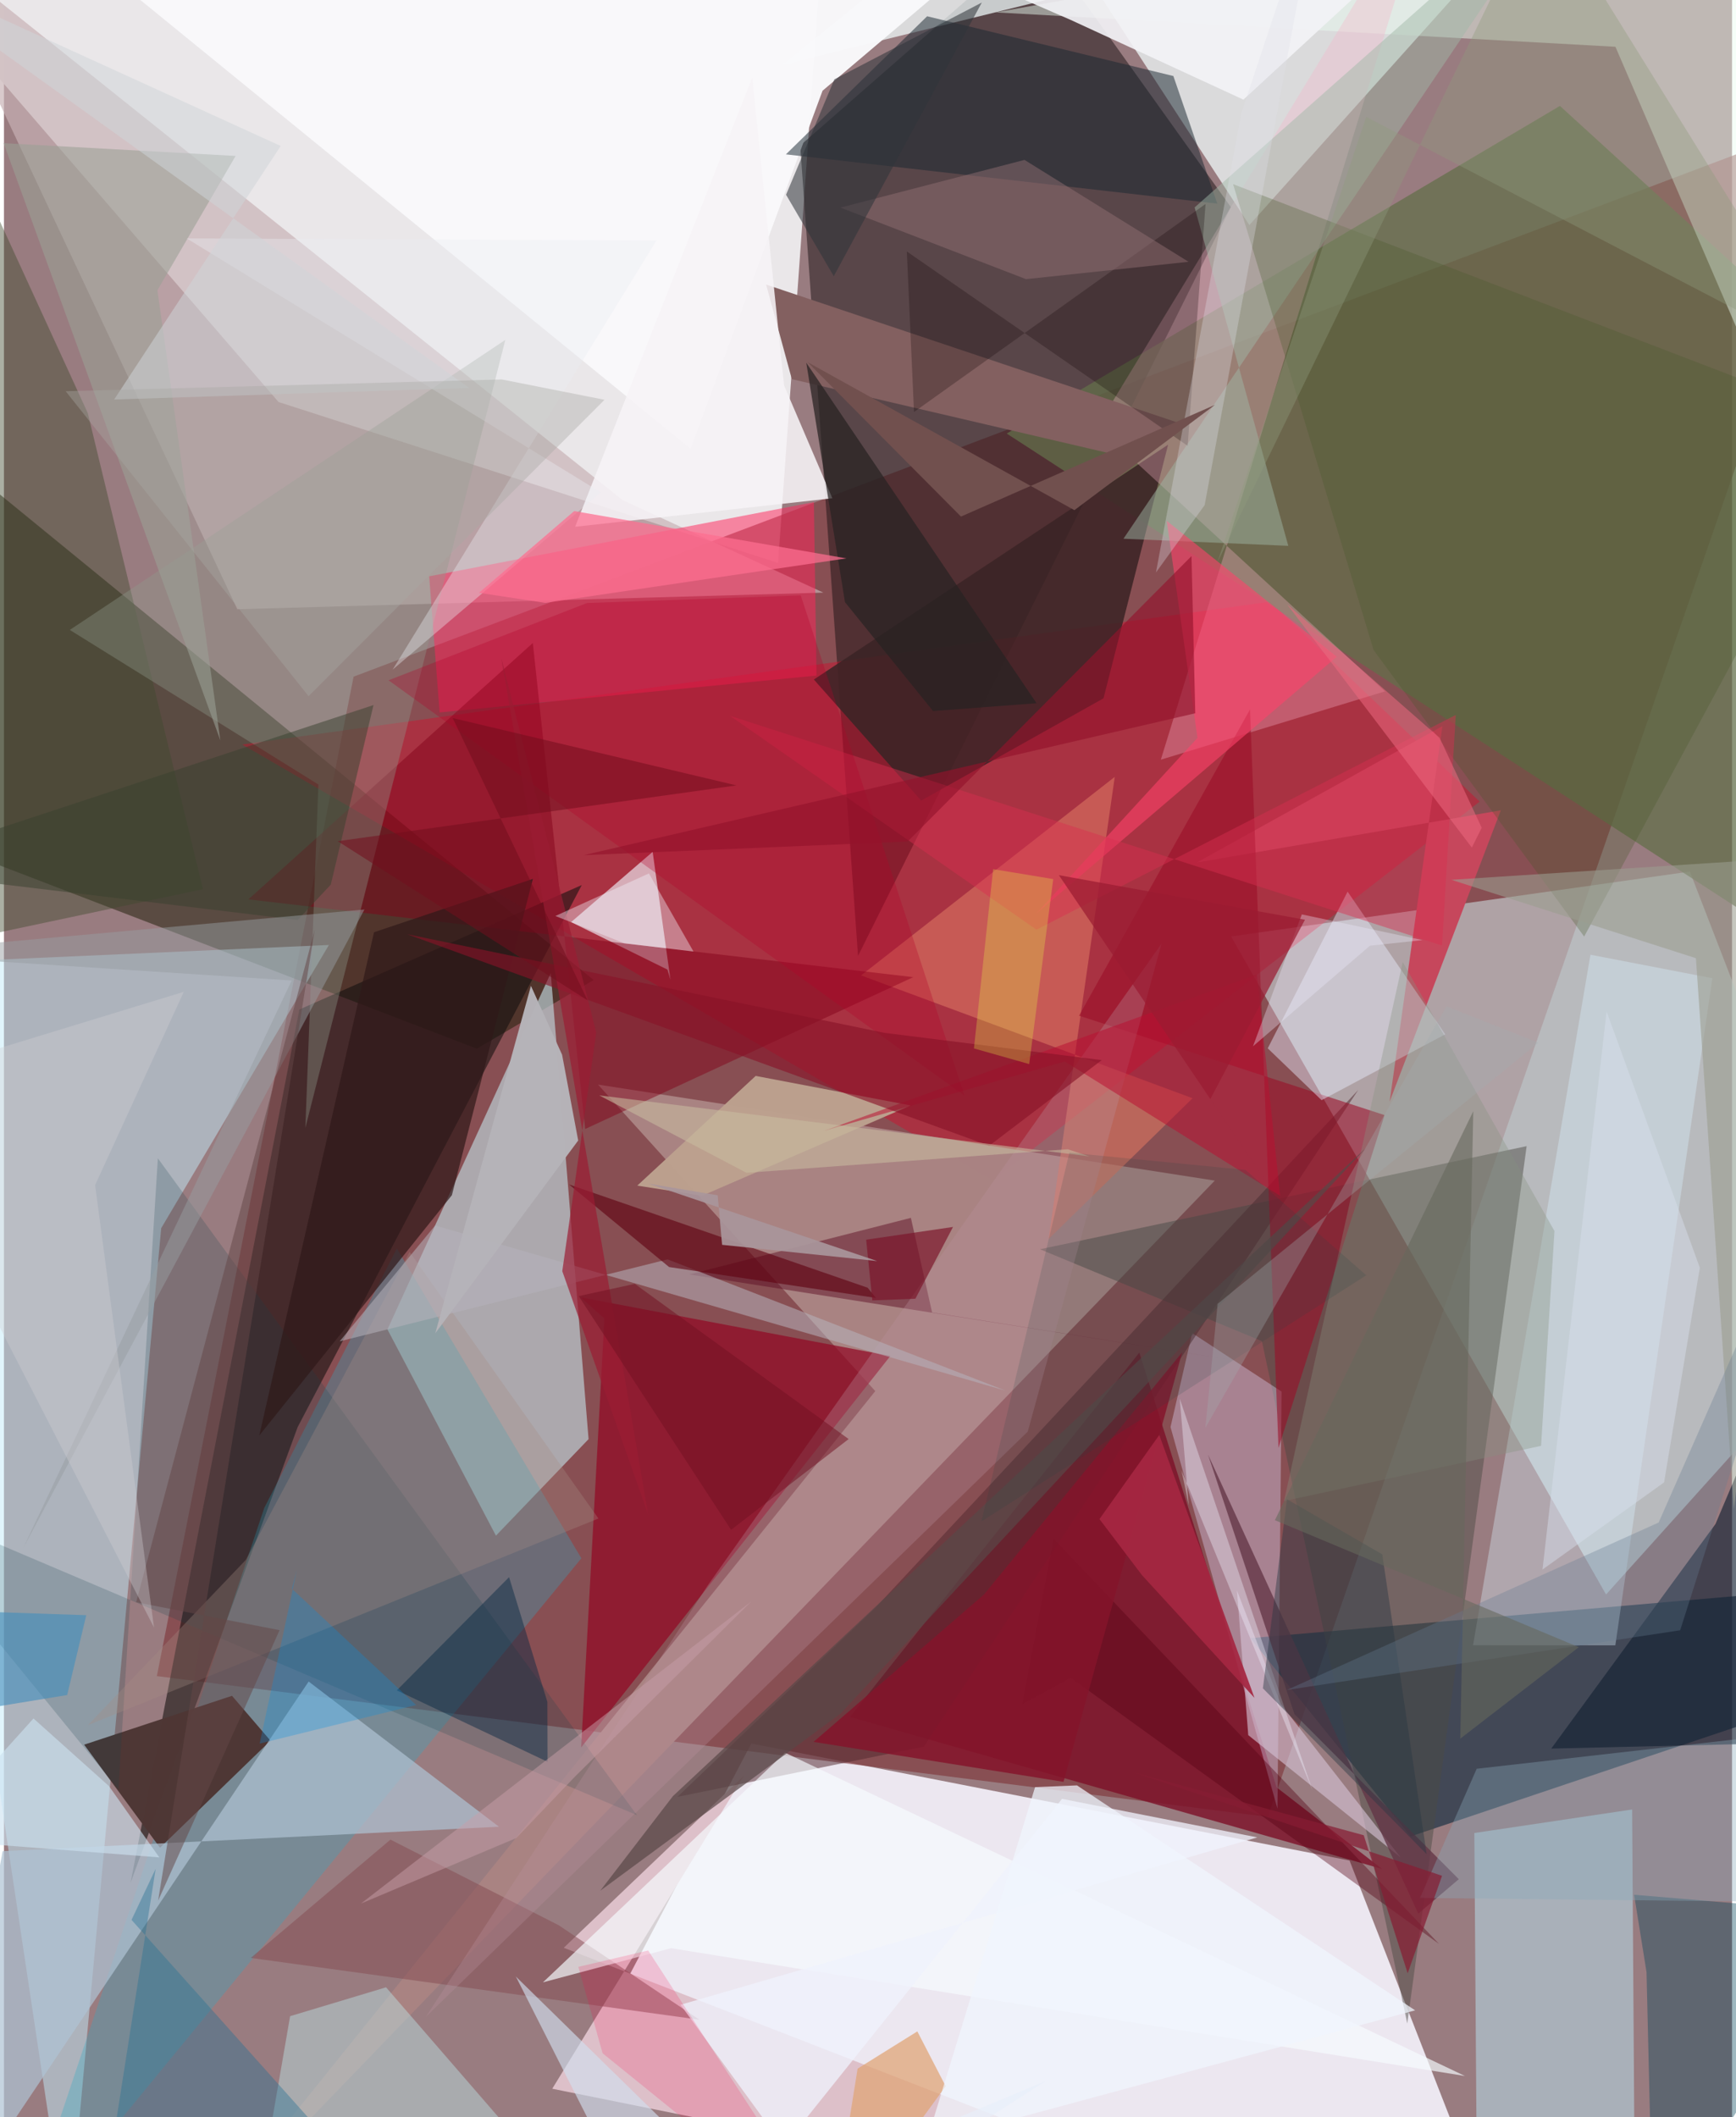 <svg xmlns="http://www.w3.org/2000/svg" width="228" height="278" viewBox="0 0 836 1024"><path fill="#997c80" d="M0 0h836v1024H0z"/><path fill="#eae7e9" fill-opacity=".992" d="M374.488 272.28l-241.65-77.84L-62-31.198 398.368-62z"/><path fill="#f7f6ff" fill-opacity=".878" d="M650.95 899.87l-289.413-56.589-87.352 166.04L723.631 1086z"/><path fill="#7e3136" fill-opacity=".6" d="M611.423 878.78L898 51.984 169.137 327.279 73.978 810.67z"/><path fill="#d9fdff" fill-opacity=".478" d="M593.625 452.923l221.98-31.377L898 634.508 775.046 771.211z"/><path fill="#201517" fill-opacity=".525" d="M593.54 100.179L500.306-30.27 385.2 70.39l27.975 391.975z"/><path fill="#1a1a05" fill-opacity=".498" d="M228.782 507.22l56.484-33.225L-62 190.062v205.453z"/><path fill="#c2ebfa" fill-opacity=".494" d="M76.06 594.043L30.885 1086-62 466.77l219.21-9.72z"/><path fill="#bdd2d8" fill-opacity=".675" d="M264.529 470.631l-79.006 172.366 52.486 99.75 44.808-46.69z"/><path fill="#f3fefe" fill-opacity=".718" d="M377.072 31.217L491.336-62 602.49 108.874 755.62-62z"/><path fill="#182f42" fill-opacity=".671" d="M898 815.09l-217.474 73.113-77.553-95.888 266.564-23.093z"/><path fill="#e10027" fill-opacity=".373" d="M115.28 360.1L478.3 570.9l235.607-183.19-101.347-96.694z"/><path fill="#14110e" fill-opacity=".576" d="M142.918 488.255l-81.667 422.39 80.83-220.402 137.45-262.175z"/><path fill="#a98382" fill-opacity=".992" d="M287.382 524.569L421.52 672.826 89.17 1086l496.592-514.979z"/><path fill="#c7b1b4" fill-opacity=".682" d="M396.414 286.636l-283.532 8.04L-39.134-28.856l338.414 270.72z"/><path fill="#7c0e26" fill-opacity=".788" d="M409.327 830.417l257.407 73.536-51.068-39.467-66.405-210.279z"/><path fill="#2faac4" fill-opacity=".306" d="M125.922 729.362L6.531 1086l272.807-332.319-89.254-149.835z"/><path fill="#626f4a" fill-opacity=".733" d="M485.097 209.691l364.425 236.47L897.61 183.42 752.73 51.224z"/><path fill="#3b2425" fill-opacity=".871" d="M391.803 328.657l51.919 58.56 88.214-49.468 31.245-122.678z"/><path fill="#b7e0ee" fill-opacity=".518" d="M787.664 875.18l-76.336 11.377 1.319 182.595 76.45 16.848z"/><path fill="#4c4b44" fill-opacity=".478" d="M501.197 604.223l235.435-49.874-57.74 424.33-70.346-330.029z"/><path fill="#e9fcef" fill-opacity=".467" d="M779.584 22.622L479.732 5.99 859.298-62 898 297.366z"/><path fill="#ff275a" fill-opacity=".51" d="M393.095 326.753l-1.28-83.88-186.104 35.873 5.048 65.836z"/><path fill="#910a25" fill-opacity=".729" d="M290.482 637.747l-11.469-10.267 149.803 28.353-149.582 189.338z"/><path fill="#f6b2c9" fill-opacity=".325" d="M692.165-62L559.657 367.437l108.436-33.053-139.16-128.035z"/><path fill="#e1ddfe" fill-opacity=".361" d="M618.079 673.06l-2 201.711-51.727-184.562 10.47-45.45z"/><path fill="#ddc0c9" d="M270.822 942.067l87.229-83.315-92.804 151.493L640.917 1086z"/><path fill="#4e3735" fill-opacity=".992" d="M75.49 893.7l-36.702-49.865 71.53-23.63 18.608 21.69z"/><path fill="#aec3d3" fill-opacity=".71" d="M239.464 883.531l-92.06-70.232L-35.745 1086-.654 895.345z"/><path fill="#ebe7f0" fill-opacity=".675" d="M313.82 412.013l-39.444 33.975 46.607 22.976 1.446 4.883z"/><path fill="#f9f9fb" fill-opacity=".973" d="M-10.054-62l342.223 278.99 63.838-173.105 119.758-101.45z"/><path fill="#dbf0ff" fill-opacity=".357" d="M826.459 473.137L779.534 795.8l-68.827-.066 56.789-333.972z"/><path fill="#5f0e25" fill-opacity=".482" d="M449 634.779l-10.25-45.74L331.574 616.4l260.156 41.045z"/><path fill="#522930" fill-opacity=".518" d="M655.162 527.16L445.048 844.767l-119.243 24.32 95.626-91.292z"/><path fill="#1b2831" fill-opacity=".514" d="M446.608 7.866l-68.328 66.79 208.71 23.848-21.27-61.732z"/><path fill="#c6475c" d="M577.098 417.161l147.04-25.24-53.788 140.895 25.538-181.614z"/><path fill="#da7461" fill-opacity=".612" d="M505.354 599.283l32.024-223.547-122.732 96.039 160.382 59.403z"/><path fill="#bdebec" fill-opacity=".427" d="M184.843 961.192l-46.41 13.958-19.14 110.85h173.661z"/><path fill="#9a0d27" fill-opacity=".573" d="M616.58 700.309l-13.767-357.19-82.72 148.136 147.798 48.084z"/><path fill="#820019" fill-opacity=".471" d="M255.846 310.994L118.263 434.991l321.613 37.63-158.696 73.424z"/><path fill="#836060" d="M570.576 205.308L368.721 137.64l12.431 45.74 166.344 38.812z"/><path fill="#15404c" fill-opacity=".204" d="M306.207 877.932L74.455 560.245 55.36 865.525-62 721.585z"/><path fill="#132233" fill-opacity=".643" d="M877.362 620.39l-49.376 116.714-79.448 108.628L898 842.212z"/><path fill="#bca08e" fill-opacity=".984" d="M337.683 578.343l100.982-43.676-75.001-14.286-57.287 53.062z"/><path fill="#f6f3f6" fill-opacity=".875" d="M400.765 240.99l-124.45 13.793L362.01 37.437 377.388 186.4z"/><path fill="#404a2f" fill-opacity=".439" d="M40.569 199.85L-62-23.88l44.362 478.081L96.264 430.06z"/><path fill="#e8eeff" fill-opacity=".447" d="M697.27 500.256l-59.84 31.865-26.049-25.08 38.631-75.798z"/><path fill="#044358" fill-opacity=".388" d="M898 925.648L797.766 1086l-3.135-132.133-6.004-37.44z"/><path fill="#8e9a8d" fill-opacity=".365" d="M242.543 164.4l-96.738 381.142 6.305-166.105-120.251-74.761z"/><path fill="#a0b7a7" fill-opacity=".475" d="M576.011 100.323L759.473-62 541.579 260.569l79.742 3.43z"/><path fill="#844c52" fill-opacity=".51" d="M119.397 946.974l217.033 29.883-68.052-45.68-81.402-41.42z"/><path fill="#f6fbff" fill-opacity=".671" d="M322.7 942.262l-61.953 16.524 117.15-111.057 328.872 156.35z"/><path fill="#f3f3f6" fill-opacity=".91" d="M473.74-8.755L516.314 9.75l83.296 38.442L719.176-62z"/><path fill="#465928" fill-opacity=".278" d="M898 205.542L594.61 89.06l67.977 225.338 101.87 138.582z"/><path fill="#2f1918" fill-opacity=".706" d="M216.688 578.087l-93.17 116.219 55.504-243.41 76.865-25.811z"/><path fill="#ff416a" fill-opacity=".584" d="M577.395 356.88l-78.06 85.058 145.458-124.293-82.282-65.75z"/><path fill="#062642" fill-opacity=".451" d="M190.046 817.568l72.931 34.56-.082-28.972-18.533-60.35z"/><path fill="#a58d83" fill-opacity=".314" d="M287.59 734.441L40.568 834.433l76.45-79.98 79.229-148.962z"/><path fill="#cde1f0" fill-opacity=".616" d="M-38.36 889.56l52.651-58.395 36.523 32.716 24.346 34.475z"/><path fill="#0c0300" fill-opacity=".251" d="M440.256 199.257l-3.469-77.623L572.63 215.63l8.669-116.97z"/><path fill="#ba8f9d" fill-opacity=".314" d="M204.064 975.517l136.478-208.83 219.44-310.231-64.695 235.96z"/><path fill="#ba0e30" fill-opacity=".522" d="M617.403 578.403l-104.231-65.038-116.675 33.667 209.623-75.708z"/><path fill="#d4c0d4" fill-opacity=".624" d="M617.698 824.186l-21.203-54.88 5.461 69.919 73.694 59.137z"/><path fill="#eff2fc" fill-opacity=".773" d="M511.861 870.045l94.49 18.636-279.041 80.956 49.878 68.541z"/><path fill="#633545" fill-opacity=".78" d="M582.483 703.517L684.2 925.567l19.61-16.672-79.52-79.856z"/><path fill="#b6b3bb" fill-opacity=".545" d="M208.593 592.73l-46.175 56.018 158.625-39.634 163.639 63.546z"/><path fill="#869281" fill-opacity=".345" d="M750.098 595.41l-6.486 103.891-124.351 26.68 57.425-260.721z"/><path fill="#977378" fill-opacity=".447" d="M404.67 100.408l89.042-23.068 79.366 49.281-78.629 8.395z"/><path fill="#5f0010" fill-opacity=".604" d="M421.833 627.767l-100.062-14.94-48.426-39.958 144.486 49.958z"/><path fill="#87aab8" fill-opacity=".369" d="M898 834.425l-185.529 21.062-27.432 62.446 206.598 2.274z"/><path fill="#9ba096" fill-opacity=".576" d="M74.25 140.373l37.817-64.95L-.157 69.237l104.85 288.886z"/><path fill="#282323" fill-opacity=".733" d="M406.862 291.235l-18.73-115.806 111.416 164.698-50.095 3.783z"/><path fill="#e0a579" fill-opacity=".749" d="M399.27 1086l13.696-85.469 28.9-18.02 13.726 26.546z"/><path fill="#eaedf1" fill-opacity=".373" d="M315.674 116.321L188.03 323.881l100.707-85.73L88.39 115.31z"/><path fill="#2b7293" fill-opacity=".416" d="M52.94 1034.512L202.444 1086 61.72 928.58l11.67-24.71z"/><path fill="#d92e50" fill-opacity=".443" d="M351.185 346.19L499.48 449.659l202.861-103.851-6.631 111.527z"/><path fill="#b30228" fill-opacity=".302" d="M186.033 329.034L464.718 529.97l-79.253-242.006-103.414 3.695z"/><path fill="#b5b3b8" fill-opacity=".98" d="M208.665 644.855l69.137-93.23-7.795-41.493-15.076-33.326z"/><path fill="#540112" fill-opacity=".396" d="M492.633 824.226l15.163-79.95L694.23 940.181 516.065 811.465z"/><path fill="#39412f" fill-opacity=".502" d="M158.108 427.867l-16 17.097L-62 420.303l240.776-79.291z"/><path fill="#871227" fill-opacity=".62" d="M531.093 512.73l-105.204-13.19-230.804-47.69 281.54 102.313z"/><path fill="#30343a" fill-opacity=".557" d="M401.731 38.363l71.327-37.134-71.621 132.376-23.08-39.421z"/><path fill="#909b7e" fill-opacity=".376" d="M882.08 172.797L743.536-50.562 587.024 271.983 659 56.505z"/><path fill="#ebfa46" fill-opacity=".267" d="M469.249 507.086l9.29-86.71 29.073 4.809-11.625 89.47z"/><path fill="#fe6e90" fill-opacity=".729" d="M261.858 291.6l145.7-21.529-131.687-22.887-46.049 39.538z"/><path fill="#969da0" fill-opacity=".486" d="M-62 461.2l201.187 13.043-130 274.758L174.39 439.899z"/><path fill="#594848" fill-opacity=".702" d="M658.994 555.104L404.776 828.79l-116.322 85.706 35.179-45.783z"/><path fill="#d1deee" fill-opacity=".643" d="M380.343 1086l123.556-79.448L313.53 1086l-65.874-129.996z"/><path fill="#f8024c" fill-opacity=".169" d="M404.315 1086l-92.67-142.622-33.784 7.92 11.75 41.789z"/><path fill="#e1e1e9" fill-opacity=".318" d="M637.432-62l-56.57 306.308-23.557 32.581L598.668 54.53z"/><path fill="#9b9d90" fill-opacity=".58" d="M818.516 463.447l-118.301-37.915 175.946-11.39-39.292 315.749z"/><path fill="#088fe0" fill-opacity=".286" d="M199.377 824.662l-75.671 18.636 18.006-83.894-2.469 8.942z"/><path fill="#efeffe" fill-opacity=".384" d="M573.168 728.044l-3.506-16.873 63.368 154.734-64.22-189.426z"/><path fill="#2b3842" fill-opacity=".439" d="M620.68 725.136l46.1 26.65 21.485 145.037-79.226-80.252z"/><path fill="#71504e" d="M517.852 246.749l-129.076-71.597 74.196 74.696 122.88-54.028z"/><path fill="#c79faa" fill-opacity=".486" d="M361.554 774.552l-188.859 146.14 75.17-31.695 27.91-29.243z"/><path fill="#9b1c33" fill-opacity=".694" d="M286.537 499.463l-45.94-181.148 71.077 414.32-41.576-117.82z"/><path fill="#644647" fill-opacity=".514" d="M133.338 788.456l-69.372-13.499 86.382-325.33-75.763 469.63z"/><path fill="#7a1429" fill-opacity=".671" d="M417.111 599.6l2.97 29.355 20.844-.805 18.203-34.715z"/><path fill="#667c93" fill-opacity=".325" d="M800.494 736.385L898 514.925l-87.096 273.581-190.249 28.863z"/><path fill="#94122c" fill-opacity=".631" d="M574.499 268.97l1.82 76.017-295.873 68.62 156.751-6.603z"/><path fill="#dae1ee" fill-opacity=".447" d="M820.424 613.152l-45.118-123.904L744.3 759.136l58.822-42.149z"/><path fill="#84142a" fill-opacity=".831" d="M391.665 842.488l82.465-71.29 95.878-117.157-57.42 207.769z"/><path fill="#ced5d9" fill-opacity=".518" d="M53.307 193.227l171.705-5.584L-62-18.8l195.875 89.405z"/><path fill="#f0f5fd" fill-opacity=".729" d="M682.687 972.337l-236.53 64.013 52.667-171.98 20.271-.84z"/><path fill="#720e1d" fill-opacity=".537" d="M217.086 347.296l65.254 136.549-120.845-76.987 192.873-26.983z"/><path fill="#a52742" fill-opacity=".933" d="M604.968 821.199l-46.056-127.14-28.942 40.657 20.597 27.15z"/><path fill="#c8bca0" fill-opacity=".565" d="M287.982 529.798l71.221 37.443 155.436-11.395 10.413 3.46z"/><path fill="#1f4744" fill-opacity=".153" d="M472.859 735.868l42.558-178.364 85.217 8.342 58.43 50.94z"/><path fill="#d1ced4" fill-opacity=".365" d="M86.997 479.716L-62 525.252 72.585 787.15 44.1 573.2z"/><path fill="#a7a9a4" fill-opacity=".388" d="M240.835 183.526l-210.988 5.692 117.521 147.51 143.16-143.368z"/><path fill="#f2f6fe" fill-opacity=".396" d="M266.762 443.037l45.253-20.59 21.558 37.774-33.377-3.969z"/><path fill="#aa969c" fill-opacity=".918" d="M311.742 572.455l33.528 5.668 2.145 23.957 75.025 7.85z"/><path fill="#a1abb0" fill-opacity=".322" d="M697.87 486.732l-116.66 203.84 5.944-59.974 155.088-126.275z"/><path fill="#ef6a80" fill-opacity=".533" d="M620.729 292.257l89.387 117.684 4.785-9.575-20.363-43.526z"/><path fill="#458ebb" fill-opacity=".62" d="M-44.562 832.132L30.58 819.83l9.24-38.622-101.82-3.44z"/><path fill="#edeafe" fill-opacity=".341" d="M686.228 454.695l-58.362-12.436-23.625 63.794 56.58-48.646z"/><path fill="#9a1b31" fill-opacity=".714" d="M650.758 630.817l-67.145-99.24 45.779-86.738-119.06-21.559z"/><path fill="#67695d" fill-opacity=".588" d="M614.852 735.264l95.967-197.798-6.304 303.466 57.356-44.248z"/><path fill="#871c33" fill-opacity=".714" d="M679.076 954.403l16.634-47.15-149.189-50.013 111.311 30.405z"/><path fill="#721021" fill-opacity=".514" d="M305.169 620.95l-27.136 5.93 73.733 113.043 56.866-43.905z"/></svg>